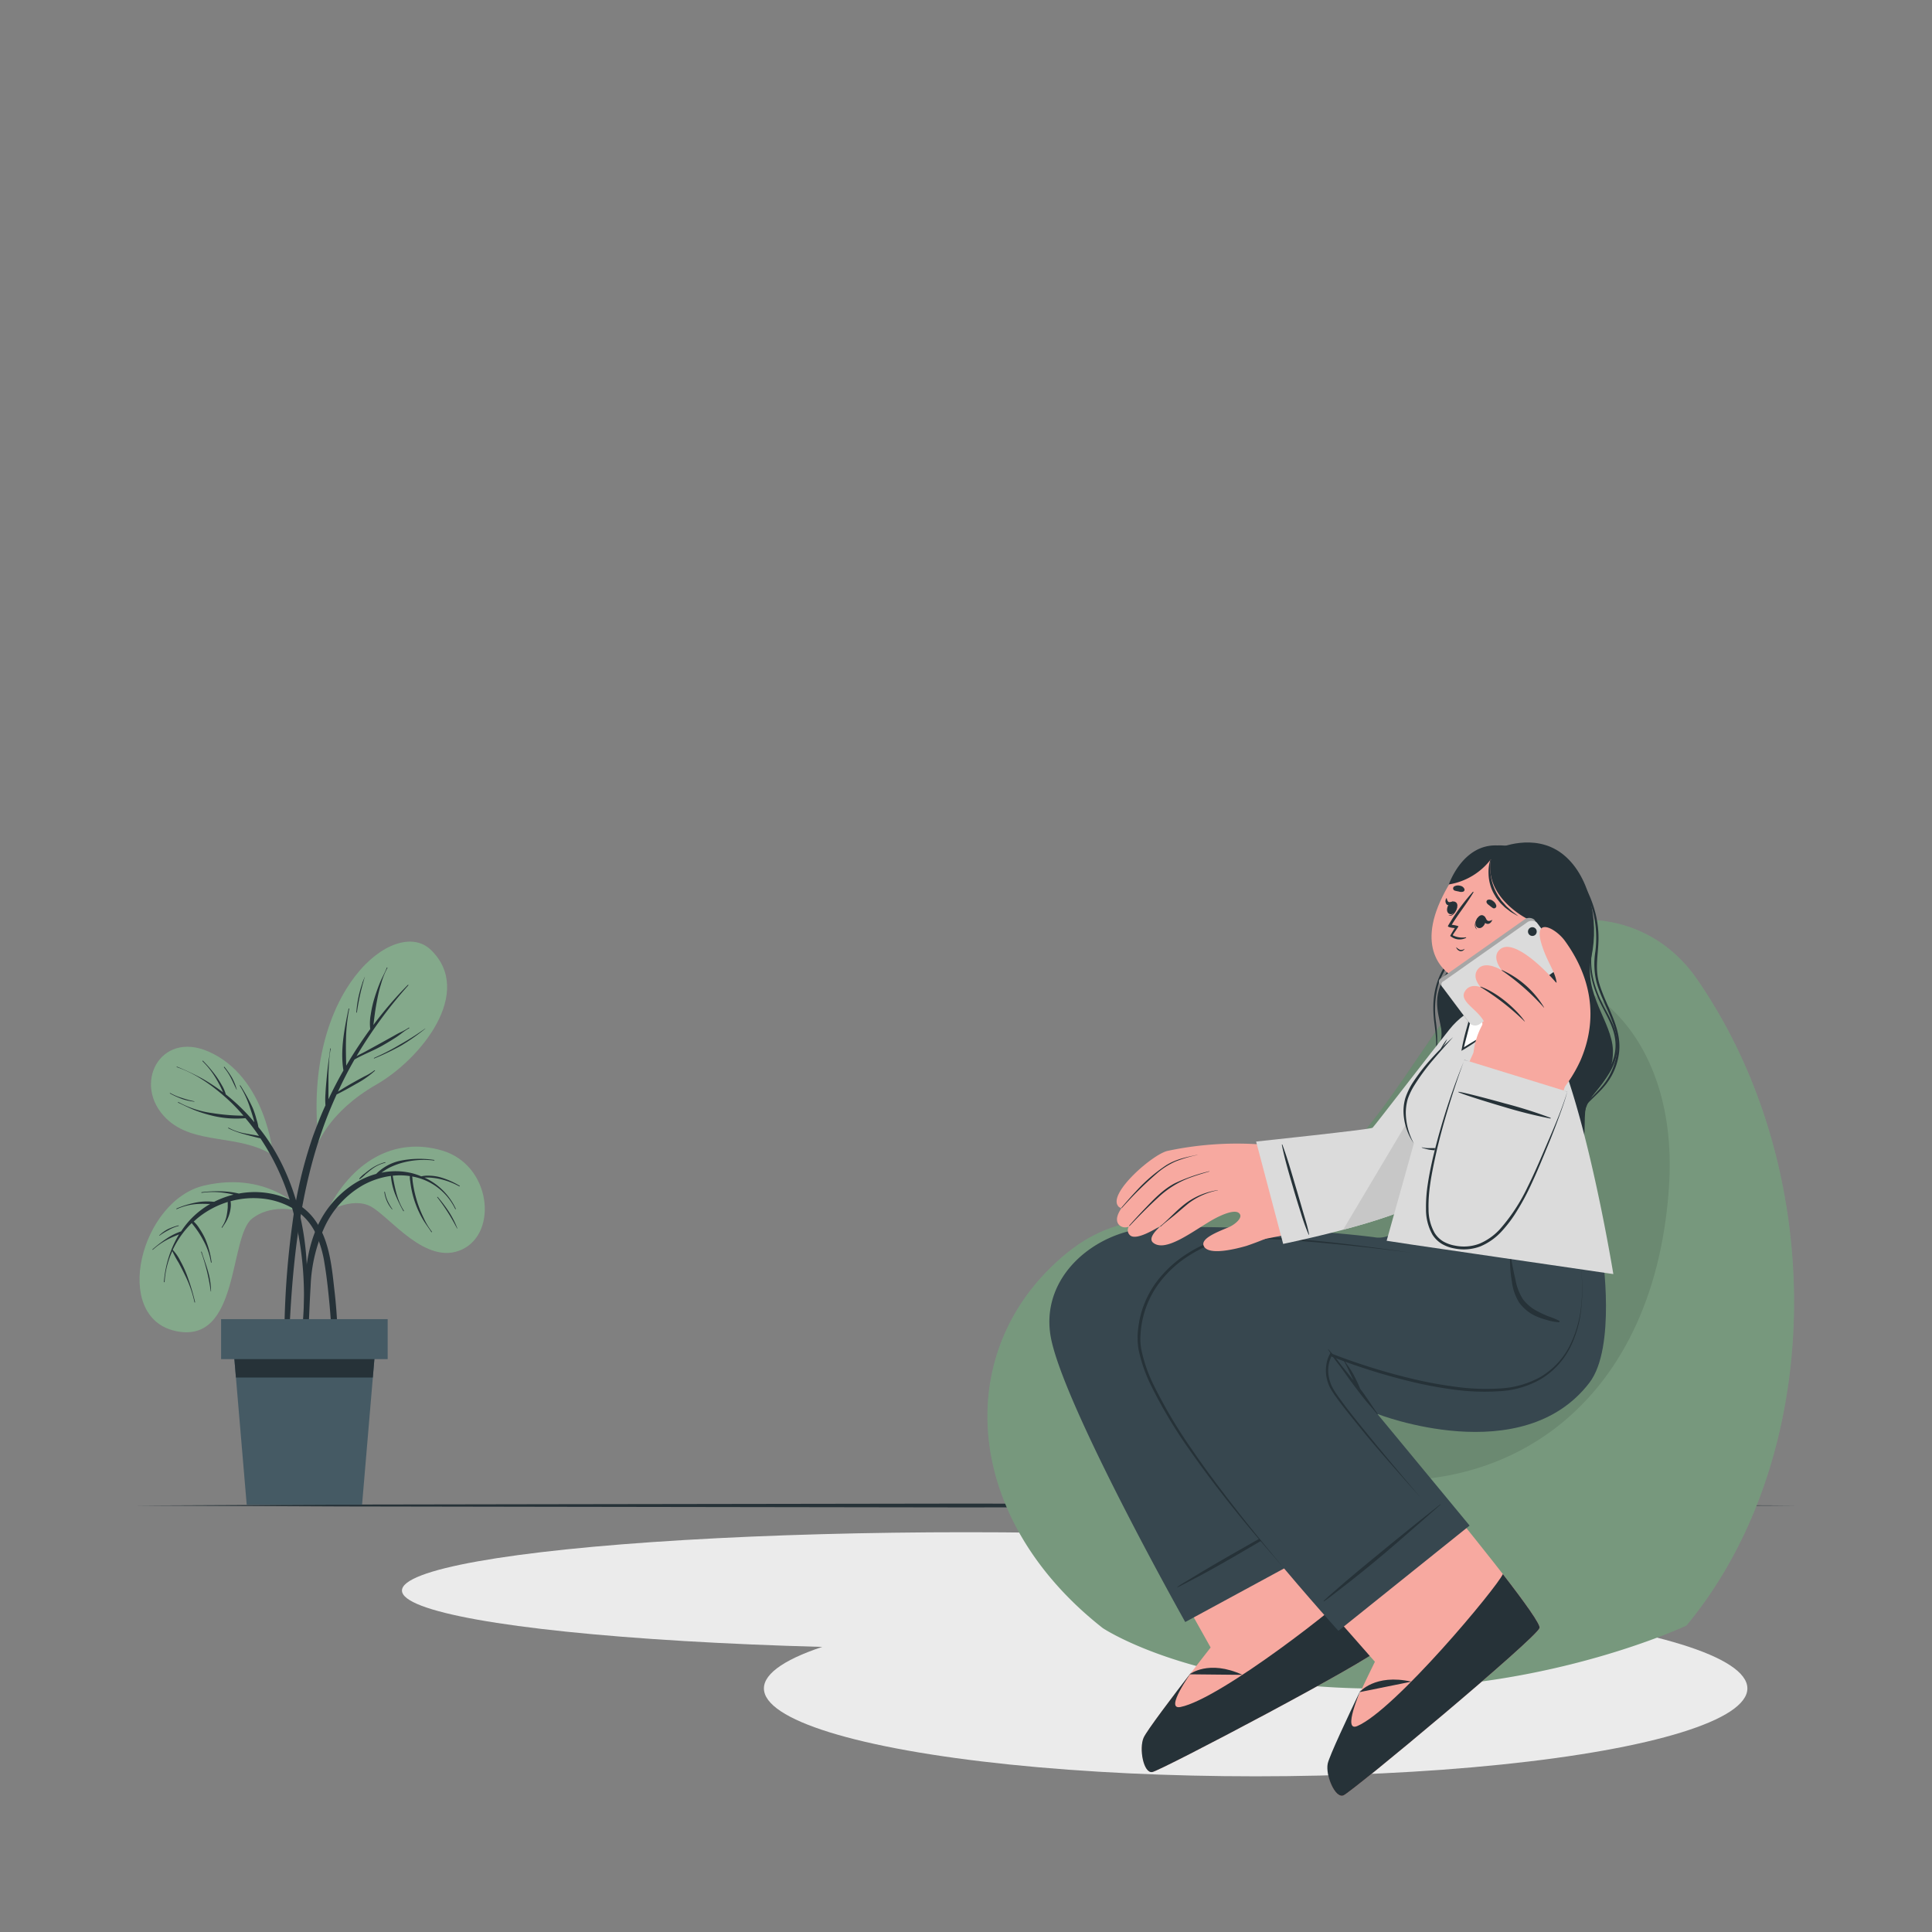 <svg xmlns="http://www.w3.org/2000/svg" viewBox="0 0 500 500"><rect x="0" y="0" width="500" height="500" fill="#808080" stroke="none"/><g id="freepik--Shadow--inject-7"><ellipse cx="250" cy="411.63" rx="145.97" ry="15.09" style="fill:#ebebeb"></ellipse><ellipse cx="324.96" cy="436.96" rx="127.26" ry="22.75" style="fill:#ebebeb"></ellipse></g><g id="freepik--Floor--inject-7"><polygon points="34.85 389.63 88.64 389.38 142.43 389.29 250 389.13 357.57 389.29 411.36 389.38 465.15 389.63 411.36 389.87 357.57 389.96 250 390.12 142.43 389.96 88.64 389.87 34.85 389.63" style="fill:#263238"></polygon></g><g id="freepik--Plant--inject-7"><path d="M84.49,313.78c6.35-13,17.46-19.75,30-16s14.46,21.16,5.12,25.57-18.7-8.46-23.64-11.11S84.49,313.78,84.49,313.78Z" style="fill:#84A98B"></path><path d="M78.34,348.52c0-1.57.1-3.15.15-4.72q.17-4.71.34-9.42C79,328.63,79.66,323,82,317.7a25.83,25.83,0,0,1,10.07-11.61,21.14,21.14,0,0,1,5.29-2.29,12.43,12.43,0,0,1,6.18-3.39,25.32,25.32,0,0,1,8.81-.22c.11,0,.1.18,0,.16a21.16,21.16,0,0,0-8.34.6,18.16,18.16,0,0,0-3.35,1.3,15.59,15.59,0,0,0-1.94,1.24,18,18,0,0,1,7.65.07,16.47,16.47,0,0,1,2.65.88,7.4,7.4,0,0,1,2.09-.18,12.38,12.38,0,0,1,2.71.38,20.55,20.55,0,0,1,5.15,2.25.09.09,0,0,1-.08.15,19.24,19.24,0,0,0-5-1.9,17.2,17.2,0,0,0-2.59-.38,13.83,13.83,0,0,0-1.44,0,16.6,16.6,0,0,1,8.1,8.07c0,.1-.1.18-.14.08a15.25,15.25,0,0,0-10.32-8.27c-.28-.07-.56-.11-.84-.16.1.4.08.87.14,1.26.08.64.19,1.27.31,1.9a33.6,33.6,0,0,0,1,3.82,31.26,31.26,0,0,0,1.52,3.7,17.34,17.34,0,0,0,2.12,3.57.09.09,0,1,1-.14.1c-.75-1.18-1.62-2.26-2.31-3.49a25.23,25.23,0,0,1-2.81-7.55c-.14-.71-.25-1.41-.33-2.13a4.65,4.65,0,0,1-.08-1.29,17,17,0,0,0-4.45-.09c.56,3.11,1.15,6.36,2.9,9.06.06.09-.1.17-.15.08a37.18,37.18,0,0,1-2.15-4.45,17.2,17.2,0,0,1-1.07-4.64,20.61,20.61,0,0,0-7.35,2.46,24.28,24.28,0,0,0-9.79,10.71,40.29,40.29,0,0,0-3.63,15.35c-.42,6.67-.5,13.38-1.17,20,0,.44-.73.58-.82.09A23.73,23.73,0,0,1,78.34,348.52Z" style="fill:#263238"></path><path d="M93,305a7.3,7.3,0,0,1,1.44-1.33c.52-.43,1.05-.85,1.61-1.23a12,12,0,0,1,3.61-1.67c.1,0,.14.14,0,.16a9.56,9.56,0,0,0-3.56,1.75c-.53.39-1,.81-1.54,1.24a9.42,9.42,0,0,1-1.45,1.24C93.07,305.25,93,305.14,93,305Z" style="fill:#263238"></path><path d="M113.28,309.77a36.44,36.44,0,0,1,2.91,3.86,23,23,0,0,1,2.17,4.29s0,.07-.08,0a50.85,50.85,0,0,0-5.12-8.06C113.09,309.8,113.21,309.69,113.28,309.77Z" style="fill:#263238"></path><path d="M99.62,308.48a9.21,9.21,0,0,0,.72,2.36,14,14,0,0,0,1.21,2.09c0,.05,0,.09-.08.06a8.58,8.58,0,0,1-2-4.47C99.44,308.42,99.6,308.37,99.62,308.48Z" style="fill:#263238"></path><path d="M79.23,314.1s-9-11.3-26.34-7.29c-16.5,3.8-24.11,34.05-7.44,37.66s13.73-24.36,19.8-29.11C69.71,311.87,76.11,312.62,79.23,314.1Z" style="fill:#84A98B"></path><path d="M39.48,323.32a33.91,33.91,0,0,1,3.58-2.74,16,16,0,0,1,3.81-1.9,23.38,23.38,0,0,1,2.26-2.91,22.37,22.37,0,0,1,5.25-4.18l-.52,0a25.42,25.42,0,0,0-2.76,0,15.48,15.48,0,0,0-5.35,1.33c-.1,0-.17-.11-.07-.15A24.35,24.35,0,0,1,51,311.16a14.52,14.52,0,0,1,2.71-.23,14.13,14.13,0,0,1,1.46.08l.28,0a23.79,23.79,0,0,1,5-1.84l-.48-.13a25,25,0,0,0-2.57-.42,20.57,20.57,0,0,0-5.2.08c-.1,0-.13-.15,0-.16a33,33,0,0,1,5.25-.22,22.47,22.47,0,0,1,4.37.57,22.15,22.15,0,0,1,3.16-.36c6-.26,12.65,2,16.37,7s4.46,11.62,5.11,17.62a133.74,133.74,0,0,1,.67,25.22c0,.5-.74.41-.75-.06-.23-7.13-.48-14.27-1.16-21.37-.32-3.29-.67-6.6-1.22-9.86A29,29,0,0,0,81.6,319a14.79,14.79,0,0,0-5.86-6.3,19.68,19.68,0,0,0-8.29-2.55,22.18,22.18,0,0,0-7.79.73,5.23,5.23,0,0,1,.05,1.53,9.41,9.41,0,0,1-.38,1.9A10,10,0,0,1,58.6,316c-.32.6-.72,1.13-1.08,1.7-.06.09-.2,0-.14-.09a8,8,0,0,0,1.35-3.43,17.25,17.25,0,0,0,.21-1.76c0-.45,0-.9,0-1.35a23.12,23.12,0,0,0-7.58,4c-.42.34-.82.7-1.22,1.07a8.35,8.35,0,0,1,1.47,1.8,18.56,18.56,0,0,1,1.54,2.75,23.35,23.35,0,0,1,1.61,6c0,.1-.15.13-.17,0a17.43,17.43,0,0,0-2-5.72,21.72,21.72,0,0,0-1.54-2.54c-.29-.42-.59-.83-.91-1.23-.17-.22-.36-.44-.52-.67a24,24,0,0,0-4.92,6.93l0,0a11.52,11.52,0,0,1,2,2.92,27.37,27.37,0,0,1,1.62,3.47A57.45,57.45,0,0,1,50.49,337c0,.1-.14.13-.16,0a29.64,29.64,0,0,0-2.46-7c-.52-1.09-1.07-2.16-1.64-3.22a27.64,27.64,0,0,1-1.63-3,22,22,0,0,0-2,8,.09.09,0,0,1-.17,0,28,28,0,0,1,3.9-12.33c-1.07.45-2.13.88-3.15,1.43a18.21,18.21,0,0,0-3.61,2.54C39.51,323.52,39.4,323.39,39.48,323.32Z" style="fill:#263238"></path><path d="M52.21,324c.52,1.72,1.18,3.38,1.65,5.11a19.55,19.55,0,0,1,.76,5.1,0,0,0,0,1-.08,0A49.38,49.38,0,0,0,52.05,324,.08.08,0,1,1,52.21,324Z" style="fill:#263238"></path><path d="M41.22,319.71a9.63,9.63,0,0,1,2.3-1.64,16.13,16.13,0,0,1,2.66-.94c.1,0,.13.14,0,.16a10.64,10.64,0,0,0-2.56,1.06,17.77,17.77,0,0,0-2.36,1.45A.06.06,0,0,1,41.22,319.71Z" style="fill:#263238"></path><path d="M70.68,299S69,278.71,53.93,272.13c-12.6-5.49-19.81,8.67-10.9,17.34C50.23,296.48,61.79,293.31,70.68,299Z" style="fill:#84A98B"></path><path d="M45.82,276.06a64.24,64.24,0,0,1,6.71,3.18,51.71,51.71,0,0,1,5.21,3.46c-.25-.51-.47-1.05-.72-1.55-.4-.79-.82-1.55-1.28-2.3a21.51,21.51,0,0,0-3.33-4.21c-.08-.07.05-.19.12-.11A33,33,0,0,1,56,278.6a26,26,0,0,1,1.44,2.3,9.36,9.36,0,0,1,1,2.34l.17.12a50,50,0,0,1,7.2,7.05c0-.2-.08-.4-.13-.58-.28-1-.59-2-.92-2.95A25.21,25.21,0,0,0,62.08,281c-.06-.09.09-.17.14-.08a47.5,47.5,0,0,1,3.16,5.77,21.29,21.29,0,0,1,1,3,11.7,11.7,0,0,1,.49,2c.66.83,1.31,1.68,1.92,2.54,6.48,9.23,9.73,20.38,10.51,31.54a98.15,98.15,0,0,1,.17,10,63.61,63.61,0,0,1-.89,10c0,.21-.37.15-.36-.06.07-2.93.38-5.85.43-8.79a86.34,86.34,0,0,0-.28-8.81,81.81,81.81,0,0,0-3.29-17.27,61.82,61.82,0,0,0-7.68-16.24c-.63-.13-1.26-.3-1.89-.46s-1.5-.39-2.25-.6A22.08,22.08,0,0,1,59.09,292c-.1-.05,0-.2.09-.14a13.64,13.64,0,0,0,4.26,1.47c1.18.24,2.41.39,3.59.66a56,56,0,0,0-3.51-4.61,26.38,26.38,0,0,1-8.58-.64,35.57,35.57,0,0,1-4.4-1.37c-1.51-.58-2.94-1.33-4.43-2-.11,0,0-.22.07-.15a25.08,25.08,0,0,0,8.7,2.84,54.18,54.18,0,0,0,8.14.68c-1.07-1.23-2.18-2.43-3.36-3.56-4-3.77-8.67-7.24-13.89-9C45.67,276.19,45.72,276,45.82,276.06Z" style="fill:#263238"></path><path d="M58.1,276.12A24.91,24.91,0,0,1,60,278.83,14.82,14.82,0,0,1,61.28,282s-.05.06-.06,0c-.5-1-.93-2-1.44-3a15.61,15.61,0,0,0-1.8-2.74C57.91,276.16,58,276,58.1,276.12Z" style="fill:#263238"></path><path d="M44.07,282.88a15,15,0,0,0,3.09,1.29,26.13,26.13,0,0,0,3.15.85,0,0,0,0,1,0,.09,15.29,15.29,0,0,1-3.27-.72A25.17,25.17,0,0,1,44,283C43.88,283,44,282.83,44.07,282.88Z" style="fill:#263238"></path><path d="M82.42,295.36c.09.87,2.28-7.37,15-14.69,11.59-6.65,25.42-23.95,14.06-34.87C102.34,237,78.18,256.2,82.42,295.36Z" style="fill:#84A98B"></path><path d="M73.63,342.64a224.8,224.8,0,0,1,2-25.66,115.34,115.34,0,0,1,5.39-23c1-2.68,2-5.32,3.21-7.92a19.08,19.08,0,0,1,0-3c.06-1.3.18-2.6.3-3.9s.25-2.59.41-3.88.42-2.58.48-3.87c0-.12.19-.09.16,0a28.09,28.09,0,0,0-.46,4.11Q85,277.43,85,279.3c0,1.26,0,2.52,0,3.77,0,.45,0,.94,0,1.42q1.8-3.81,3.88-7.46c-.86-5.29.26-10.82,1.34-16,0-.1.18,0,.16.05a45.17,45.17,0,0,0-.84,8.2c-.05,2.17,0,4.35.06,6.52.3-.52.61-1,.92-1.56,1.66-2.7,3.43-5.35,5.3-7.92a12.56,12.56,0,0,1,.13-3.77,29.17,29.17,0,0,1,.92-4.12c.41-1.35.88-2.68,1.41-4s1.29-2.61,1.83-4c0-.11.21,0,.15.07a19,19,0,0,0-1.6,4,34.07,34.07,0,0,0-1,4c-.27,1.35-.5,2.69-.68,4.05-.13.9-.21,1.83-.36,2.73a97.23,97.23,0,0,1,8.93-10.39c.08-.08.19,0,.12.12a117.3,117.3,0,0,0-13,17.64c-.14.24-.27.48-.41.71.71-.44,1.51-.79,2.17-1.15l3.73-2.05,3.61-2c.62-.35,1.23-.71,1.86-1a13.81,13.81,0,0,0,2.16-1.2c.1-.07.2.08.1.14-1.23.67-2.32,1.67-3.5,2.43s-2.41,1.5-3.64,2.19c-2.27,1.26-4.74,2.17-7,3.48q-2.33,4.06-4.29,8.33c1.35-.87,2.74-1.7,4.14-2.48.91-.51,1.81-1,2.73-1.49A13.93,13.93,0,0,0,96.91,277a.08.08,0,1,1,.11.12,24.55,24.55,0,0,1-4.9,3.41c-1.64.95-3.29,1.88-5,2.71-1.36,3-2.6,6-3.69,9.14-5.37,15.2-7.35,31.35-8.29,47.38-.28,4.78-.43,9.56-.48,14.35s.19,9.55.18,14.33c0,.14-.23.17-.25,0-.58-4.24-.68-8.55-.86-12.82S73.54,347,73.63,342.64Z" style="fill:#263238"></path><path d="M96.81,273.79a60.56,60.56,0,0,0,6.79-3.51,69.77,69.77,0,0,0,6.43-4.09s.08,0,0,.06a54,54,0,0,1-6.18,4.33,62.54,62.54,0,0,1-7,3.35C96.8,274,96.72,273.83,96.81,273.79Z" style="fill:#263238"></path><path d="M93.12,256.6c.19-.74.42-1.47.67-2.2a.05.05,0,0,1,0-.08c.16-.41.33-.82.5-1.23,0-.05,0-.11.06-.15l.09-.23s0,0,0,0l-.12.43a2,2,0,0,1-.07.23A59.7,59.7,0,0,0,92.37,262c0,.1-.16.1-.15,0A28.61,28.61,0,0,1,93.12,256.6Z" style="fill:#263238"></path><polygon points="60.15 345.72 61.06 356.51 63.85 389.43 93.7 389.43 96.49 356.51 97.4 345.72 60.15 345.72" style="fill:#455a64"></polygon><polygon points="60.15 345.72 61.06 356.51 96.49 356.51 97.4 345.72 60.15 345.72" style="fill:#263238"></polygon><rect x="57.22" y="341.39" width="43.11" height="10.35" transform="translate(157.55 693.13) rotate(180)" style="fill:#455a64"></rect></g><g id="freepik--Chair--inject-7"><path d="M436.45,420.69S402,437,356.75,437c-48.05,0-71.35-15.65-71.35-15.65-35.09-27.55-38.71-68.37-13.68-93.12,15.15-15,26.23-11.95,44.55-14.33h.05a54.07,54.07,0,0,0,18.58-5.46c18.86-9.95,29.5-33.42,45.37-53.17q3-3.72,6.21-7.2c13-13.94,39-14.39,52.61,5.2C473.61,303,472.64,377.09,436.45,420.69Z" style="fill:#84A98B"></path><g style="opacity:0.1"><path d="M436.45,420.69S402,437,356.75,437c-48.05,0-71.35-15.65-71.35-15.65-35.09-27.55-38.71-68.37-13.68-93.12,15.15-15,26.23-11.95,44.55-14.33h.05a54.07,54.07,0,0,0,18.58-5.46c18.86-9.95,29.5-33.42,45.37-53.17q3-3.72,6.21-7.2c13-13.94,39-14.39,52.61,5.2C473.61,303,472.64,377.09,436.45,420.69Z"></path></g><path d="M340,380.55c46,11.32,88.17-14.52,91.95-73.75,2.77-43.37-28.08-63.85-51.72-51.57C364.4,275,353.77,298.45,334.9,308.4a54.07,54.07,0,0,1-18.58,5.46h-.06l-1.95.24C293.32,327.24,304.28,371.76,340,380.55Z" style="opacity:0.1"></path></g><g id="freepik--Character--inject-7"><path d="M298.21,458.6c2.26-.37,57.29-29.4,58.69-31.83.53-.92-3.23-9.18-8.06-19-1-2.13-2.13-4.32-3.25-6.54-7.24-14.41-15.27-29.54-15.27-29.54L293.46,391l16.28,29,3.57,6.37S297.22,446.89,296,449.72,296,459,298.21,458.6Z" style="fill:#f7a9a0"></path><path d="M298.21,458.6c2.26-.37,57.28-29.39,58.68-31.83.48-.81-2.39-7.33-6.38-15.62h0c-2.23,3.09-34.58,28.54-45,30.62-4.27.85,2.73-8.84,3-9.25h0c-4.85,6.3-11.74,15.37-12.54,17.19C294.73,452.55,295.94,459,298.21,458.6Z" style="fill:#263238"></path><path d="M307.88,433.31s4.87-3.91,13.68.14" style="fill:#263238"></path><path d="M271.84,345.44c2.59,16.88,34.9,74.34,34.9,74.34l39.39-21.36-23.86-41.31s52.18,8.76,72.58,1.29c21.77-8,19.86-33.71,19.86-33.71L363,316.08a6.61,6.61,0,0,1-7.42,4.1c-20.07-2.51-47.56-3-58.18-2.38C283.7,318.65,269.47,330,271.84,345.44Z" style="fill:#37474f"></path><path d="M311,342.55a39.35,39.35,0,0,1,3.22,3.95c1.11,1.39,2.23,2.76,3.33,4.15l0,0c-.2-.41-.39-.82-.6-1.22-.71-1.39-1.28-2.83-2.11-4.15-.05-.08.08-.16.13-.08.85,1.31,1.83,2.56,2.56,3.94.35.65.68,1.31,1,2,.17.36.34.73.49,1.11a4.33,4.33,0,0,1,.21.54c.5.64,1,1.29,1.46,1.94,1.05,1.47,2,3,3.06,4.46.05.08-.07.15-.13.08-1.07-1.36-2.28-2.62-3.37-4s-2.17-2.79-3.22-4.22-2-2.79-3-4.18a41.74,41.74,0,0,1-3.08-4.31C310.93,342.57,311,342.51,311,342.55Z" style="fill:#263238"></path><path d="M304.71,410.68c1-.71,2.13-1.36,3.21-2s2.12-1.3,3.19-1.94c2.19-1.31,4.4-2.58,6.61-3.86,4.43-2.56,8.91-5.06,13.37-7.57,2.51-1.4,5-2.76,7.55-4.14.05,0,.11,0,.06.08-4.29,2.66-8.6,5.3-12.95,7.88s-8.84,5.17-13.33,7.65c-1.25.69-2.51,1.36-3.77,2s-2.55,1.38-3.87,2C304.72,410.81,304.65,410.72,304.71,410.68Z" style="fill:#263238"></path><path d="M407.49,326a26.88,26.88,0,0,1-6.76,18.59,26.12,26.12,0,0,1-8.08,5.93,31.88,31.88,0,0,1-9.69,2.64,126.51,126.51,0,0,1-20.23.85c-6.76-.2-13.52-.72-20.23-1.55a160.29,160.29,0,0,1-19.95-3.57c-1.63-.42-3.26-.88-4.86-1.41-.8-.27-1.59-.55-2.37-.85a13.19,13.19,0,0,0-2.46-.85,3.43,3.43,0,0,0-1.39,0,1.55,1.55,0,0,0-1.12,1,2,2,0,0,0-.11.72,2,2,0,0,0,.13.72c.14.43.32.82.49,1.21.72,1.55,1.51,3,2.31,4.55,6.51,11.9,13.52,23.5,20.55,35.08q-5.13-8.76-10.16-17.6c-3.37-5.88-6.73-11.76-9.89-17.75-.78-1.49-1.57-3-2.25-4.53A11,11,0,0,1,311,348a1.51,1.51,0,0,1-.11-.51,1.78,1.78,0,0,1,.09-.53c.18-.68,1-.76,1.81-.61a11.81,11.81,0,0,1,2.33.82c.8.31,1.6.6,2.41.87,1.61.54,3.25,1,4.89,1.44a158.77,158.77,0,0,0,20,3.65c6.74.81,13.52,1.31,20.3,1.49a121.22,121.22,0,0,0,20.33-1,32.59,32.59,0,0,0,9.81-2.78,26.25,26.25,0,0,0,8.14-6.11A25.38,25.38,0,0,0,406,336,27.75,27.75,0,0,0,407.49,326Z" style="fill:#263238"></path><path d="M347.67,464.67c2.14-.83,49.91-40.68,50.77-43.35.33-1-5.06-8.31-11.84-16.94-1.46-1.87-3-3.78-4.54-5.72C372,386.07,361,373,361,373l-32,26.57,22,25,4.82,5.49s-11.47,23.44-12.1,26.47S345.54,465.51,347.67,464.67Z" style="fill:#f7a9a0"></path><path d="M347.67,464.67c2.14-.83,49.91-40.68,50.77-43.35.29-.89-3.87-6.67-9.5-13.95h0c-1.55,3.49-27.89,35.11-37.65,39.32-4,1.72.83-9.22,1-9.68l0,0c-3.42,7.16-8.28,17.48-8.68,19.42C343,459.47,345.53,465.51,347.67,464.67Z" style="fill:#263238"></path><path d="M351.86,437.92s3.95-4.84,13.41-2.71" style="fill:#263238"></path><path d="M295,350.44c2.58,16.88,45.32,64.86,50.26,70.37l1.12,1.25,33.95-27.24-.41-.5-23.45-28.39s37.47,14.67,54.88-8.1c6.93-9.06,3.36-33.14,3.36-33.14L373.17,318s-1.05,7.11-6.87,6.39c-20.06-2.51-35.82-4.74-46.44-4.09C306.15,321.1,292.62,335,295,350.44Z" style="fill:#37474f"></path><path d="M365.17,324.19c-12.89-1.84-25.83-3.52-38.86-4.11-1.63-.06-3.27-.09-4.9-.07a31.38,31.38,0,0,0-4.92.39,14.6,14.6,0,0,0-2.39.69c-.78.27-1.54.57-2.29.91a32.32,32.32,0,0,0-4.35,2.31,30.14,30.14,0,0,0-7.4,6.48,24.81,24.81,0,0,0-5.55,13.55c-.06.41-.07.82-.09,1.23s0,.83,0,1.25a18.6,18.6,0,0,0,.25,2.48,38.76,38.76,0,0,0,3.23,9.29,121.28,121.28,0,0,0,10.06,16.79c3.73,5.35,7.69,10.53,11.77,15.61s8.33,10,12.62,14.92c-4.2-5-8.34-10-12.34-15.14s-7.93-10.34-11.59-15.71a128,128,0,0,1-9.92-16.75,38.11,38.11,0,0,1-3.14-9.13,17.3,17.3,0,0,1-.24-2.37c0-.79.05-1.61.12-2.4a25.25,25.25,0,0,1,.92-4.72,24.43,24.43,0,0,1,4.47-8.46,29,29,0,0,1,7.21-6.36,31.7,31.7,0,0,1,4.26-2.28c.73-.33,1.48-.63,2.24-.9a15.06,15.06,0,0,1,2.3-.68,33.32,33.32,0,0,1,4.81-.4c1.62,0,3.24,0,4.87,0,6.5.19,13,.75,19.47,1.38S358.71,323.37,365.17,324.19Z" style="fill:#263238"></path><path d="M343.78,349.2a39.51,39.51,0,0,1,3.21,3.95c1.11,1.38,2.23,2.75,3.33,4.14l0,0c-.2-.41-.39-.82-.6-1.22-.7-1.39-1.28-2.83-2.1-4.15,0-.08.07-.16.12-.08.85,1.31,1.83,2.56,2.57,3.94.34.66.67,1.32,1,2,.16.37.34.73.49,1.11.07.17.15.35.21.54.49.64,1,1.29,1.45,2,1.06,1.46,2,3,3.06,4.45.06.08-.07.16-.13.08-1.07-1.36-2.28-2.62-3.37-4s-2.17-2.79-3.22-4.21-2-2.8-3-4.19a43.17,43.17,0,0,1-3.08-4.3A.06.06,0,0,1,343.78,349.2Z" style="fill:#263238"></path><path d="M342.57,414.28c.9-.87,1.88-1.69,2.83-2.52l2.82-2.45c1.94-1.66,3.91-3.28,5.87-4.91,3.94-3.27,7.92-6.49,11.91-9.71,2.23-1.81,4.5-3.57,6.74-5.36,0,0,.11,0,.07.07q-5.67,5-11.44,10t-11.85,9.79c-1.12.88-2.24,1.76-3.37,2.62s-2.29,1.8-3.49,2.61C342.61,414.41,342.52,414.33,342.57,414.28Z" style="fill:#263238"></path><path d="M408.93,326.73a42,42,0,0,1,.28,11.14,29.68,29.68,0,0,1-3.08,10.63,19.7,19.7,0,0,1-7.54,7.9A24.08,24.08,0,0,1,388,359.34a56.62,56.62,0,0,1-11.11-.42,105,105,0,0,1-11-2,161.35,161.35,0,0,1-21.32-6.62l-.26-.11-.13.23a7.88,7.88,0,0,0-.93,2.82,9.35,9.35,0,0,0,0,2.94,11.33,11.33,0,0,0,.88,2.79,21.15,21.15,0,0,0,1.55,2.45c2.23,3.1,4.65,6,7.08,9s4.9,5.82,7.4,8.68,5,5.71,7.56,8.54c-2.48-2.88-4.93-5.79-7.37-8.7s-4.86-5.84-7.26-8.79-4.77-5.92-6.95-9a19.75,19.75,0,0,1-1.46-2.38,11.14,11.14,0,0,1-.82-2.63,8.34,8.34,0,0,1,.82-5.31l-.39.12a158.85,158.85,0,0,0,21.39,6.73,106.16,106.16,0,0,0,11,2,57.82,57.82,0,0,0,11.24.37,24,24,0,0,0,10.79-3.1,20.24,20.24,0,0,0,7.63-8.18,28.87,28.87,0,0,0,2.94-10.79A42.21,42.21,0,0,0,408.93,326.73Z" style="fill:#263238"></path><path d="M391.06,325.37c.29,2,.7,3.94,1.16,5.89a13.74,13.74,0,0,0,1.93,5,11.1,11.1,0,0,0,3.91,3.18,24.16,24.16,0,0,0,2.69,1.23,20.44,20.44,0,0,1,2.77,1.15.2.2,0,0,1-.09.37,12.83,12.83,0,0,1-3.12-.59,19.8,19.8,0,0,1-2.88-1,11,11,0,0,1-4.26-3.49,13,13,0,0,1-1.89-5.42,31.48,31.48,0,0,1-.48-6.28C390.8,325.2,391,325.2,391.06,325.37Z" style="fill:#263238"></path><path d="M388,219.47s8.91-4,16.1,1.33,9.84,17.26,7.74,26.9,5.32,16.73,5.58,24.05-4.77,10.27-6.68,13.94c-2.19,4.2,3.86,20.26-15.06,22.31-23.67,2.56-31.4-12.5-28.05-24.15,1.64-5.71,5.25-9.56,5.58-14.26s-2.69-8.72-.47-14.53,4.45-4.81,6.17-14.08S379.6,220.38,388,219.47Z" style="fill:#263238"></path><path d="M402.49,220.45a28.89,28.89,0,0,1,9.92,14.16,26.47,26.47,0,0,1,1.28,8.64c-.08,3.83-.95,7.35.16,11.16,1.78,6.11,5.92,11.42,5.16,18a16.4,16.4,0,0,1-3.51,8.37c-2.26,2.81-5.32,4.93-7.27,8-.08.13-.28,0-.2-.13,1.64-2.72,4.09-4.7,6.2-7.08a16.68,16.68,0,0,0,4.29-10.08c.34-6.29-3.74-11.48-5.36-17.36a20.11,20.11,0,0,1-.28-7.88,28.56,28.56,0,0,0-.43-9.53,30.6,30.6,0,0,0-10-16.18S402.44,220.41,402.49,220.45Z" style="fill:#263238"></path><path d="M406.43,292.45s0,0,0,0S406.4,292.45,406.43,292.45Z" style="fill:#263238"></path><path d="M367.83,282.18c.82-2.76,2.5-5.18,3.31-7.92,1-3.31.41-6.73,0-10.08-.53-4.78-.06-9.22,2.39-13.49,1.58-2.76,3.44-5.3,4.68-8.24a35.71,35.71,0,0,0,2.62-10c0-.07.12-.06.12,0a32.34,32.34,0,0,1-4.31,14.18c-1.48,2.54-3.27,4.9-4.24,7.7a23.79,23.79,0,0,0-.77,10.21,39.32,39.32,0,0,1,.29,7,19.89,19.89,0,0,1-2.21,6.73,24.18,24.18,0,0,0-1.37,17.78c0,.1-.15.16-.19.05A23.05,23.05,0,0,1,367.83,282.18Z" style="fill:#263238"></path><path d="M418.09,271c.22-5.18-3.09-9-4.9-13.64-1.37-3.52-2.2-7.22-1.34-10.9,0-.06.12,0,.11,0-.72,5.37,1.14,10.45,3.75,15.21,1.74,3.17,3.14,6.19,2.86,9.81s-1.93,6.4-4.19,9.17c-1.61,2-3.18,3.8-4,6.22a26.65,26.65,0,0,0-1,7.49c0,.13-.21.11-.21,0,0-3.9.23-7.65,2.46-11C414.41,279.16,417.87,276.22,418.09,271Z" style="fill:#263238"></path><path d="M367.24,278.44a32.1,32.1,0,0,1,3.38-4.76c2.22-2.74,2.74-5.07,2.37-8.57a.07.07,0,0,1,.13,0c.71,2.92.74,5.3-1.16,7.77-2.65,3.46-5.22,6.59-6.06,10.91-1.5,7.66,2.28,15.23,9,19.73.1.06,0,.2-.1.14a19.37,19.37,0,0,1-9.78-15.37A18.55,18.55,0,0,1,367.24,278.44Z" style="fill:#263238"></path><path d="M384.34,270.11c-4.22,19.78-10.69,36.45-16.14,40.32-4.4,3.13-41.3,10.38-42.59,10.52-3.18.32-9.18-20.56-7-23.21.5-.61,36-3.93,37.12-5.08s11.67-15.24,20.13-26.07C381.76,259,386.68,259.14,384.34,270.11Z" style="fill:#f7a9a0"></path><path d="M331.94,318.59a78.8,78.8,0,0,1-9.37,3.85c-2.56.74-10,2.67-11.07-.06-.75-1.87,3.48-3.52,6.44-4.75,1.57-.65,3.49-2.29,3-3.29-.8-1.76-4.82,0-7.47,1.54-5.11,3-11.92,8.32-15.05,5.72-1.17-1,.2-2.76,2.2-4.51-3.25,2-6.72,3.71-8.08,2.67a1.73,1.73,0,0,1-.38-2.33,2.28,2.28,0,0,1-2.51-.39c-1.06-1.11-.54-2.74.62-4.41a1.25,1.25,0,0,1-1-.64c-2.24-3.41,9-13.21,12.85-14.13a86.25,86.25,0,0,1,23.54-1.72C330.21,299.72,331.94,318.58,331.94,318.59Z" style="fill:#f7a9a0"></path><path d="M315.16,308a18.66,18.66,0,0,0-7.6,2.93c-2.67,1.83-4.78,4.33-7.24,6.39a.07.07,0,1,0,.09.1c1.16-1.07,2.43-2,3.63-3s2.32-2,3.55-3a18.53,18.53,0,0,1,7.58-3.37S315.19,308,315.16,308Z" style="fill:#263238"></path><path d="M313,303.11a45.9,45.9,0,0,0-8.85,3.07c-3.05,1.55-5.43,4.08-7.77,6.51q-2.12,2.21-4.13,4.48c-.05.06,0,.17.09.1,2.38-2.51,4.83-5,7.36-7.32a24.37,24.37,0,0,1,8.07-5.09c1.72-.65,3.48-1.17,5.24-1.69A0,0,0,0,0,313,303.11Z" style="fill:#263238"></path><path d="M309.84,298.88c-2.91.6-5.46,1.11-8,2.67a41.58,41.58,0,0,0-7.87,6.78c-1.28,1.36-2.51,2.77-3.72,4.19-.05.06,0,.15.1.09a95.9,95.9,0,0,1,8.89-8.8,19.22,19.22,0,0,1,5-3.23,34.72,34.72,0,0,1,5.66-1.68S309.85,298.88,309.84,298.88Z" style="fill:#263238"></path><path d="M325.08,295.43l7,26.49S361,316.06,369,310.32s13.95-31.05,16-42-5.36-7.55-9.89-1.9-19.39,25-19.89,25.44S325.08,295.43,325.08,295.43Z" style="fill:#dbdbdb"></path><path d="M338.78,319.46c-.37-2-1-3.95-1.57-5.9s-1.11-3.84-1.68-5.75c-1.16-3.86-2.24-7.78-3.65-11.56a.07.07,0,1,0-.14,0c.78,4,2,7.91,3.12,11.81q.87,2.94,1.8,5.85a55,55,0,0,0,2,5.57C338.67,319.61,338.79,319.55,338.78,319.46Z" style="fill:#263238"></path><path d="M385,268.3c-2.1,11-8.09,36.28-16,42-4,2.87-13.17,5.77-21.4,7.95l33.87-56.9C384.2,260.41,386.2,261.93,385,268.3Z" style="fill:#c7c7c7"></path><path d="M417.53,329.73l-30.23-4.42-21.88-3.2-6.56-1,5-17.85,2.06-7.41s-3.61-6.23-1.86-11.6c2-6.08,18.26-22.61,19.52-23.41,5-3.19,10.52-3.4,15.27,3.17a52.28,52.28,0,0,1,5.84,12.07c1,2.61,1.89,5.44,2.77,8.37C413.45,304.53,417.53,329.73,417.53,329.73Z" style="fill:#dbdbdb"></path><path d="M382.59,298.14a51,51,0,0,0-7.28-1c-1.22,0-2.43,0-3.64,0h-1.82a8,8,0,0,1-1.89-.22,0,0,0,0,0,0,.09,13,13,0,0,0,1.72.49,12.7,12.7,0,0,0,1.74.2c1.23.07,2.47.08,3.7.14,2.49.11,5,.23,7.46.52C382.67,298.36,382.7,298.16,382.59,298.14Z" style="fill:#263238"></path><path d="M387.72,302a54.54,54.54,0,0,0-5.7-2.06c-1-.28-1.95-.51-2.94-.71-.48-.1-.95-.19-1.43-.27s-1.06-.11-1.58-.21c-.05,0-.08.08,0,.09.48.1,1,.29,1.44.43l1.46.4c1,.28,1.93.56,2.91.82,1.95.53,3.88,1.07,5.81,1.67C387.78,302.17,387.81,302,387.72,302Z" style="fill:#263238"></path><path d="M365.88,295.89a15.15,15.15,0,0,1-2.63-7.59,12,12,0,0,1,.44-4.08,18,18,0,0,1,1.73-3.72,49.62,49.62,0,0,1,4.92-6.42,68,68,0,0,1,5.72-5.67c-1.8,2-3.58,4-5.28,6a55.25,55.25,0,0,0-4.72,6.43,17.45,17.45,0,0,0-1.72,3.53,13.17,13.17,0,0,0-.52,3.86A17.13,17.13,0,0,0,365.88,295.89Z" style="fill:#263238"></path><path d="M374.54,268.89a13.17,13.17,0,0,1-1.91,3.05,13.46,13.46,0,0,1,.85-1.59A11.55,11.55,0,0,1,374.54,268.89Z" style="fill:#263238"></path><path d="M394,261.88c-.36,1-6.07,7.14-10.77,6.37-1.53-.25-.52-8.67-.52-8.67l-.07-.63-.94-8.94,11-5.38,1.58-.69s.1,2.46.19,5.52c0,.15,0,.29,0,.44s0,.34,0,.5c0,.46,0,.93.05,1.39s0,.7,0,1.07,0,.74,0,1.12A58.27,58.27,0,0,1,394,261.88Z" style="fill:#f7a9a0"></path><path d="M394.49,249.46A18,18,0,0,1,382.67,259l-.94-8.94,11-5.38,1.58-.69S394.4,246.4,394.49,249.46Z" style="fill:#263238"></path><path d="M382.73,259.61,384,267l10.32-6.8,1.8,3.28S384.9,275.4,385,274.77l-1.54-6.47-4.93,3.21L381,261.33Z" style="fill:#fff"></path><path d="M379.48,266.41c.47-1.67.9-3.36,1.45-5,0-.06.12-.07.12,0,0,1.7-1.86,8.07-2.18,9.62l0,0c.2-.14,4.52-2.78,4.55-2.72.41,1.06,1.55,5.78,1.61,6.2,1.77-1.9,9.17-9.27,11.16-11,.06-.05.14,0,.09.08C394.65,265.63,385,275.4,385,275.35a67.09,67.09,0,0,1-1.61-6.84,44.9,44.9,0,0,1-5.17,3.44A53,53,0,0,1,379.48,266.41Z" style="fill:#263238"></path><path d="M373.33,232c-7,14.14.72,19.91,3.77,21.41,2.77,1.36,12.37,5.64,20.77-7.7s4-21.06-2.15-24.51S380.3,217.81,373.33,232Z" style="fill:#f7a9a0"></path><path d="M376.53,230.5c.35.11.7.16,1.06.24a1.76,1.76,0,0,0,1.13,0,.56.56,0,0,0,.29-.62,1.41,1.41,0,0,0-1.11-.88,2,2,0,0,0-1.46.12A.6.6,0,0,0,376.53,230.5Z" style="fill:#263238"></path><path d="M386.35,235a9.37,9.37,0,0,1-.87-.65c-.34-.26-.63-.43-.77-.84a.58.58,0,0,1,.29-.62,1.38,1.38,0,0,1,1.38.29,2,2,0,0,1,.86,1.19A.6.6,0,0,1,386.35,235Z" style="fill:#263238"></path><path d="M382.45,237.48s.05.09,0,.13c-.51.94-.93,2.11-.21,2.86,0,0,0,.07,0,.05C381.24,239.85,381.82,238.3,382.45,237.48Z" style="fill:#263238"></path><path d="M383.8,236.9c1.61.65.2,3.82-1.29,3.22S382.46,236.36,383.8,236.9Z" style="fill:#263238"></path><path d="M384.35,237.35c.2.3.33.74.64.92s.81,0,1.21-.2c0,0,.05,0,0,.06-.26.61-.77,1.13-1.46.93s-.81-.91-.69-1.58C384.1,237.35,384.27,237.23,384.35,237.35Z" style="fill:#263238"></path><path d="M377.09,234.84s-.1,0-.11.06c-.4,1-1,2.07-2.06,2,0,0-.05.05,0,.05C376.06,237.29,376.87,235.85,377.09,234.84Z" style="fill:#263238"></path><path d="M376.66,233.43c-1.53-.81-3,2.31-1.62,3.06S378,234.11,376.66,233.43Z" style="fill:#263238"></path><path d="M375.91,233.32c-.32.05-.71.23-1,.11s-.44-.61-.5-1c0,0,0,0-.06,0a1.3,1.3,0,0,0,.1,1.69c.48.36,1.11,0,1.54-.49C376.05,233.51,376,233.3,375.91,233.32Z" style="fill:#263238"></path><path d="M379,245.58a1.68,1.68,0,0,1-1.08.26,2.84,2.84,0,0,1-1-.68,0,0,0,0,0-.06,0,1.44,1.44,0,0,0,1.05,1,1.14,1.14,0,0,0,1.13-.58S379,245.56,379,245.58Z" style="fill:#263238"></path><path d="M376.51,240.18s-.87,1.36-1.19,2c0,.06.13.17.35.29,0,0,0,0,0,0a3.59,3.59,0,0,0,3.73.25.08.08,0,0,0-.05-.15,5.39,5.39,0,0,1-3.38-.52c0-.21,1.57-2.28,1.47-2.34a6.6,6.6,0,0,0-1.73-.37c1.74-2.89,3.92-5.48,5.61-8.39a.1.1,0,0,0-.16-.12,54.71,54.71,0,0,0-6.42,8.78C374.53,240,376.19,240.17,376.51,240.18Z" style="fill:#263238"></path><path d="M397.06,244.9c-2.9-.47-1.74-7.07-1.74-7.07s-11.3-5.5-9.46-15.48a17.1,17.1,0,0,1-10.9,6.54s3.53-10.49,12.55-10.09c0,0,11.56-.74,15,9.27S399,245.21,397.06,244.9Z" style="fill:#263238"></path><path d="M386,221.62a10.94,10.94,0,0,0-.76,4.58,11.32,11.32,0,0,0,1.1,4.56,9.42,9.42,0,0,0,.56,1l.3.51c.11.17.23.32.35.48.25.31.48.63.74.92s.55.56.83.83.28.28.43.4l.46.36.93.71c.66.41,1.34.79,2,1.15-.59-.5-1.22-.93-1.8-1.43l-.85-.76-.42-.39c-.13-.13-.25-.28-.37-.42s-.5-.57-.76-.85-.43-.61-.65-.91l-.33-.45-.28-.49a10.41,10.41,0,0,1-.52-1,13.12,13.12,0,0,1-1.2-4.31,14.32,14.32,0,0,1-.05-2.27A13.54,13.54,0,0,1,386,221.62Z" style="fill:#263238"></path><path d="M395,250.16a2.83,2.83,0,0,1-.74-.09,2.31,2.31,0,0,1-.7-.25,2.14,2.14,0,0,1-.74-.6,2.44,2.44,0,0,1-.39-.65,2.88,2.88,0,0,1-.24-1l2.34-3.61s5-3.33,6.63-1.38S397.78,250.21,395,250.16Z" style="fill:#f7a9a0"></path><path d="M399.67,244.14a0,0,0,0,1,0,.07c-2,0-3.5,1.27-4.78,2.67a1.47,1.47,0,0,1,2.2.42s0,.1-.08.08a1.64,1.64,0,0,0-1.89-.13,8,8,0,0,0-1.34,1.05c-.14.12-.38-.07-.25-.22l0,0C394.35,245.84,397.24,243.45,399.67,244.14Z" style="fill:#263238"></path><path d="M395,249.47a.74.74,0,0,1-1,.22.73.73,0,1,1,1-.22Z" style="fill:#fff"></path><path d="M396.82,249a.51.51,0,1,1-.16-.71A.52.52,0,0,1,396.82,249Z" style="fill:#fff"></path><path d="M376.27,290.31s8.55-15.5,13.41-23.45,9.5-6.55,9.86,2.75,3.1,21.24-5.59,36.48C371.43,345.57,376.27,290.31,376.27,290.31Z" style="fill:#dbdbdb"></path><path d="M394.77,237.8,373,253.14a.92.92,0,0,0-.25,1.6l7.09,9.47a2.16,2.16,0,0,0,2.3.16L403.91,249a.92.92,0,0,0,.25-1.59L397.07,238A2.16,2.16,0,0,0,394.77,237.8Z" style="fill:#a6a6a6"></path><path d="M395.41,238.57l-21.77,15.34a.93.93,0,0,0-.25,1.6l7.1,9.47a2.14,2.14,0,0,0,2.29.16l21.77-15.34a.92.92,0,0,0,.26-1.59l-7.1-9.47A2.16,2.16,0,0,0,395.41,238.57Z" style="fill:#dbdbdb"></path><path d="M397.41,241.85a1.13,1.13,0,1,1-.08-1.6A1.14,1.14,0,0,1,397.41,241.85Z" style="fill:#263238"></path><path d="M370.65,313.77c.07,8.28,11.21,9.46,15,5.66,8.88-8.9,16.18-27.63,19.43-38.52,1.05-3.5-22.17-11.74-23.86-8.22C379.17,276.92,370.51,297.55,370.65,313.77Z" style="fill:#f7a9a0"></path><path d="M399.7,286.89A36.42,36.42,0,0,0,409,274.5c2.28-5.24,6-17.18-4-31-2.38-3.28-8.08-6.26-6.15.49,1.38,4.8,3.69,7.43,4,10.36,0,0-7.7-2.93-10.88-.43a75.31,75.31,0,0,0-7.87,7.14,16.58,16.58,0,0,0,1.21,1.59,19.63,19.63,0,0,0-4,10Z" style="fill:#f7a9a0"></path><path d="M410.34,269.15c-.91-2.85-2.92-8.87-6.28-13.21-3.74-4.83-12.23-13.12-15.76-10.33-2.6,2,.37,5.5.37,5.5s-4.23-2.69-6.17-.33c-1.77,2.15.69,4.69.69,4.69s-2.85-1.19-4.15,1.21c-1.57,2.88,4.66,4.9,5.6,9.2C384.85,266.84,410.34,269.15,410.34,269.15Z" style="fill:#f7a9a0"></path><path d="M399.61,260.73a24.29,24.29,0,0,0-10.82-9.64c-.11-.05-.21,0-.11.08a59.84,59.84,0,0,1,10.89,9.6S399.63,260.76,399.61,260.73Z" style="fill:#263238"></path><path d="M394.63,264.36c-1.34-2.08-6.12-7.06-11.38-9-.11,0-.21,0-.11.08a64.42,64.42,0,0,1,11.45,8.94S394.65,264.39,394.63,264.36Z" style="fill:#263238"></path><path d="M369.51,315.16c.45,8.33,12,9.67,16,5.9,9.31-8.85,16.81-27.62,20.13-38.54L379,274.3C376.87,278.53,368.65,299.35,369.51,315.16Z" style="fill:#dbdbdb"></path><path d="M380.29,274.7l-1.32-.38h0c-1.55,4.15-2.94,8.38-4.22,12.62s-2.45,8.54-3.38,12.87-1.78,8.72-1.66,13.11a12.44,12.44,0,0,0,1.59,6.2,6.76,6.76,0,0,0,2.24,2.18,9.23,9.23,0,0,0,3,1.06,11.35,11.35,0,0,0,6.35-.5,15.19,15.19,0,0,0,5.27-3.73,46.73,46.73,0,0,0,7.21-11c2-4,3.68-8.07,5.44-12.15s3.49-8.17,4.79-12.42h0l-.84-.29.85.27h0c-.56,2.16-1.32,4.25-2.08,6.34s-1.56,4.16-2.38,6.22c-1.7,4.11-3.35,8.24-5.27,12.26a58.72,58.72,0,0,1-3.2,5.88,33.39,33.39,0,0,1-4,5.37,15.67,15.67,0,0,1-5.5,3.93,12.06,12.06,0,0,1-6.75.56,9.62,9.62,0,0,1-3.24-1.16,7.39,7.39,0,0,1-2.48-2.43,13.2,13.2,0,0,1-1.66-6.56,38.46,38.46,0,0,1,.49-6.7c.33-2.21.79-4.38,1.28-6.56A173.2,173.2,0,0,1,379,274.29h0Z" style="fill:#263238"></path><path d="M389.41,285.55c-2-.57-9.91-2.71-11.93-3-.06,0-.08.11,0,.13,1.87.84,9.77,3.22,11.75,3.79a119.92,119.92,0,0,0,12,3c.09,0,.14-.14.06-.17A119.43,119.43,0,0,0,389.41,285.55Z" style="fill:#263238"></path></g></svg>